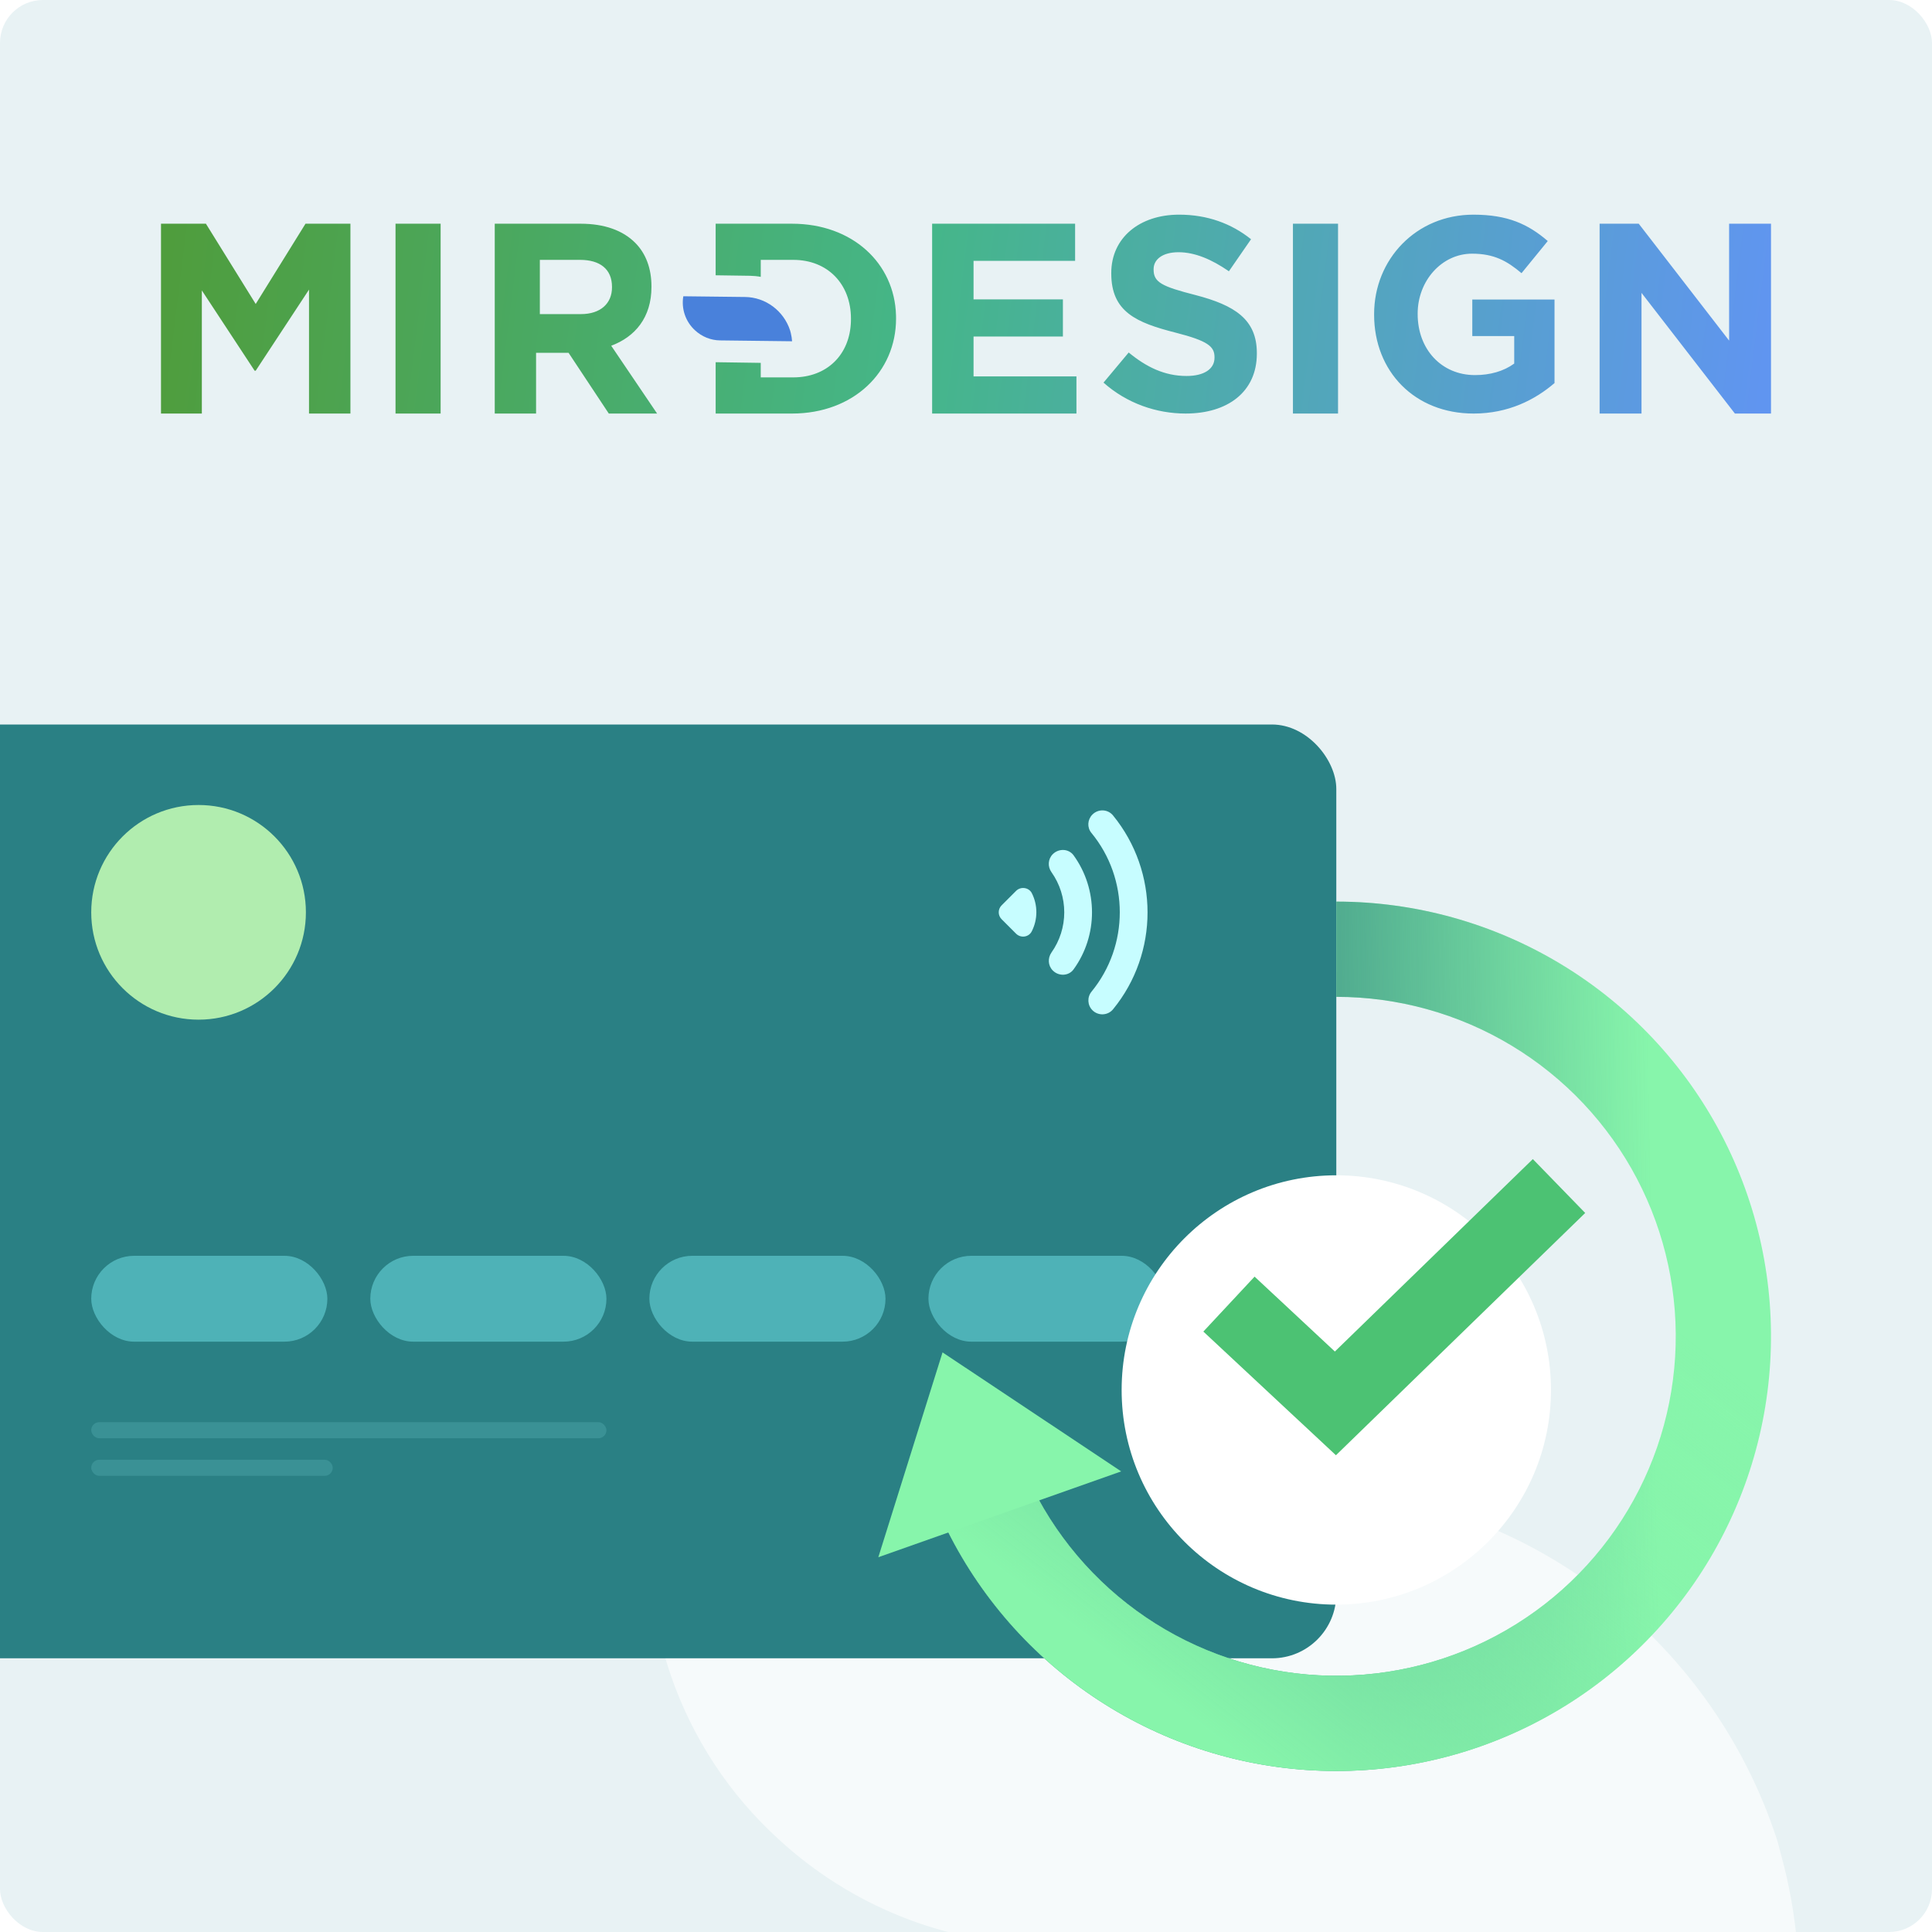 <svg width="360" height="360" viewBox="0 0 360 360" fill="none" xmlns="http://www.w3.org/2000/svg">
<g clip-path="url(#clip0_2365_87195)">
<rect width="360" height="360" rx="8" fill="#E8F2F4"/>
<g clip-path="url(#clip1_2365_87195)">
<path fill-rule="evenodd" clip-rule="evenodd" d="M30 77.059V41.686H38.37L47.648 56.643L56.926 41.684H65.296V77.059H57.581V53.964L47.648 69.074H47.444L37.611 54.116V77.059H30ZM147.58 41.686C158.85 41.686 166.696 49.059 166.959 58.767L166.967 59.372C166.967 69.326 159.044 77.059 147.578 77.059H133.352L133.35 67.492L141.754 67.614V70.32H147.817C154.085 70.32 158.361 66.113 158.557 59.921L158.563 59.372C158.563 52.937 154.233 48.422 147.817 48.422H141.756V51.588C141.096 51.465 140.427 51.398 139.756 51.388L133.35 51.295V41.686H147.58ZM82.104 41.686V77.059H73.7V41.686H82.104ZM108.191 41.686C112.641 41.686 116.091 42.946 118.391 45.272C120.341 47.243 121.391 50.023 121.391 53.358V53.46C121.391 59.169 118.341 62.758 113.891 64.425L122.441 77.059H113.441L105.941 65.737H99.889V77.059H92.189V41.686H108.189H108.191ZM108.1 48.422H100.593V58.529H108.246C111.928 58.529 114.037 56.519 114.037 53.55V53.452C114.037 50.136 111.78 48.423 108.1 48.423V48.422ZM173.689 77.059V41.686H200.33V48.607H181.407V55.783H198.056V62.708H181.407V70.136H200.58V77.059H173.689ZM220.943 77.059C215.474 77.059 209.956 75.154 205.624 71.294L210.317 65.683C213.567 68.361 216.97 70.058 221.096 70.058C224.346 70.058 226.306 68.772 226.306 66.662V66.558C226.306 64.551 225.069 63.521 219.033 61.978C211.761 60.125 207.069 58.118 207.069 50.964V50.858C207.069 44.321 212.328 39.998 219.704 39.998C224.965 39.998 229.452 41.645 233.113 44.578L228.987 50.549C225.791 48.336 222.644 46.998 219.602 46.998C216.557 46.998 214.959 48.388 214.959 50.137V50.241C214.959 52.609 216.506 53.38 222.746 54.975C230.07 56.88 234.196 59.506 234.196 65.785V65.887C234.196 73.041 228.73 77.057 220.943 77.057V77.059ZM240.92 77.059V41.686H249.324V77.059H240.92ZM274.593 77.059C263.606 77.059 256.046 69.226 256.046 58.631V58.529C256.046 48.344 263.857 40 274.543 40C280.893 40 284.722 41.742 288.402 44.914L283.513 50.903C280.791 48.599 278.372 47.269 274.291 47.269C268.646 47.269 264.161 52.335 264.161 58.427V58.529C264.161 65.081 268.596 69.893 274.846 69.893C277.667 69.893 280.187 69.176 282.152 67.744V62.624H274.341V55.817H289.661V71.378C286.031 74.5 281.044 77.059 274.593 77.059ZM298.065 77.059V41.686H305.356L322.196 63.465V41.684H330V77.059H323.274L305.87 54.571V77.059H298.065Z" fill="url(#paint0_linear_2365_87195)"/>
<path fill-rule="evenodd" clip-rule="evenodd" d="M129.515 61.559C130.793 62.739 132.454 63.41 134.17 63.43L147.593 63.59C147.557 63.071 147.477 62.556 147.352 62.052L147.23 61.589C146.043 57.914 142.648 55.385 138.843 55.34L127.324 55.205C127.129 56.363 127.227 57.551 127.61 58.661C127.992 59.772 128.647 60.768 129.515 61.559Z" fill="#4981DB"/>
</g>
<path opacity="0.6" fill-rule="evenodd" clip-rule="evenodd" d="M145.047 342.686C158.473 355.074 175.928 362.114 193.965 362.328L335 364C334.628 358.556 333.782 353.155 332.47 347.859L331.186 342.997C318.713 304.432 283.046 277.886 243.059 277.42L122.028 276C119.975 288.153 121.007 300.626 125.029 312.276C129.051 323.927 135.934 334.383 145.047 342.686Z" fill="white"/>
<g filter="url(#filter0_d_2365_87195)">
<rect x="-13" y="125" width="262" height="174" rx="12" fill="#2A8084"/>
</g>
<circle cx="37" cy="170" r="20" fill="#B1EDAF"/>
<rect x="17" y="265" width="96" height="3" rx="1.5" fill="#3A9195"/>
<rect x="17" y="272" width="45" height="3" rx="1.5" fill="#3A9195"/>
<rect x="17" y="234" width="44" height="16" rx="8" fill="#4EB2B7"/>
<rect x="69" y="234" width="44" height="16" rx="8" fill="#4EB2B7"/>
<rect x="121" y="234" width="44" height="16" rx="8" fill="#4EB2B7"/>
<rect x="173" y="234" width="44" height="16" rx="8" fill="#4EB2B7"/>
<path d="M203.557 151.777C202.622 152.712 202.53 154.197 203.373 155.205C210.413 163.767 210.413 176.197 203.392 184.777C202.548 185.803 202.622 187.307 203.557 188.242C204.638 189.323 206.435 189.25 207.407 188.058C215.968 177.59 215.968 162.447 207.407 151.96C206.453 150.768 204.657 150.677 203.557 151.777ZM189.33 166.003L186.635 168.698C185.92 169.413 185.92 170.568 186.635 171.283L189.33 173.978C190.192 174.84 191.677 174.657 192.245 173.557C192.814 172.448 193.111 171.219 193.111 169.972C193.111 168.726 192.814 167.497 192.245 166.388C191.677 165.343 190.192 165.142 189.33 166.003ZM196.168 159.165C195.27 160.063 195.178 161.475 195.93 162.52C197.478 164.707 198.309 167.321 198.309 170C198.309 172.679 197.478 175.293 195.93 177.48C195.197 178.525 195.27 179.937 196.168 180.835L196.187 180.853C197.287 181.953 199.157 181.88 200.055 180.615C204.62 174.308 204.62 165.71 200.055 159.385C199.138 158.12 197.287 158.047 196.168 159.165Z" fill="#C7FDFF"/>
<path d="M249 168C263.772 168 278.262 172.039 290.903 179.681C303.545 187.323 313.856 198.276 320.721 211.355C327.586 224.435 330.744 239.142 329.852 253.887C328.961 268.632 324.055 282.852 315.664 295.009C307.274 307.167 295.719 316.798 282.249 322.861C268.779 328.925 253.908 331.19 239.243 329.41C224.579 327.631 210.681 321.876 199.052 312.767C187.423 303.658 178.507 291.543 173.267 277.732L189.86 271.437C193.951 282.222 200.914 291.683 209.995 298.796C219.076 305.909 229.93 310.403 241.381 311.793C252.832 313.182 264.446 311.414 274.964 306.679C285.483 301.944 294.506 294.423 301.059 284.929C307.611 275.435 311.442 264.331 312.138 252.816C312.834 241.302 310.368 229.817 305.007 219.603C299.646 209.389 291.594 200.836 281.723 194.868C271.851 188.901 260.535 185.747 249 185.747L249 168Z" fill="#87F5AB"/>
<path d="M249 168C263.772 168 278.262 172.039 290.903 179.681C303.545 187.323 313.856 198.276 320.721 211.355C327.586 224.435 330.744 239.142 329.852 253.887C328.961 268.632 324.055 282.852 315.664 295.009C307.274 307.167 295.719 316.798 282.249 322.861C268.779 328.925 253.908 331.19 239.243 329.41C224.579 327.631 210.681 321.876 199.052 312.767C187.423 303.658 178.507 291.543 173.267 277.732L189.86 271.437C193.951 282.222 200.914 291.683 209.995 298.796C219.076 305.909 229.93 310.403 241.381 311.793C252.832 313.182 264.446 311.414 274.964 306.679C285.483 301.944 294.506 294.423 301.059 284.929C307.611 275.435 311.442 264.331 312.138 252.816C312.834 241.302 310.368 229.817 305.007 219.603C299.646 209.389 291.594 200.836 281.723 194.868C271.851 188.901 260.535 185.747 249 185.747L249 168Z" fill="url(#paint1_linear_2365_87195)" fill-opacity="0.6"/>
<path d="M249 168C263.772 168 278.262 172.039 290.903 179.681C303.545 187.323 313.856 198.276 320.721 211.355C327.586 224.435 330.744 239.142 329.852 253.887C328.961 268.632 324.055 282.852 315.664 295.009C307.274 307.167 295.719 316.798 282.249 322.861C268.779 328.925 253.908 331.19 239.243 329.41C224.579 327.631 210.681 321.876 199.052 312.767C187.423 303.658 178.507 291.543 173.267 277.732L189.86 271.437C193.951 282.222 200.914 291.683 209.995 298.796C219.076 305.909 229.93 310.403 241.381 311.793C252.832 313.182 264.446 311.414 274.964 306.679C285.483 301.944 294.506 294.423 301.059 284.929C307.611 275.435 311.442 264.331 312.138 252.816C312.834 241.302 310.368 229.817 305.007 219.603C299.646 209.389 291.594 200.836 281.723 194.868C271.851 188.901 260.535 185.747 249 185.747L249 168Z" fill="url(#paint2_linear_2365_87195)"/>
<path d="M175.628 251.997L208.92 274.171L163.663 290.165L175.628 251.997Z" fill="#87F5AB"/>
<g filter="url(#filter1_d_2365_87195)">
<circle cx="249" cy="249" r="40" fill="white"/>
</g>
<path d="M229 243L248.833 261.5L290.5 221" stroke="#4CC273" stroke-width="14"/>
</g>
<defs>
<filter id="filter0_d_2365_87195" x="-33" y="115" width="302" height="214" filterUnits="userSpaceOnUse" color-interpolation-filters="sRGB">
<feFlood flood-opacity="0" result="BackgroundImageFix"/>
<feColorMatrix in="SourceAlpha" type="matrix" values="0 0 0 0 0 0 0 0 0 0 0 0 0 0 0 0 0 0 127 0" result="hardAlpha"/>
<feOffset dy="10"/>
<feGaussianBlur stdDeviation="10"/>
<feComposite in2="hardAlpha" operator="out"/>
<feColorMatrix type="matrix" values="0 0 0 0 0.743 0 0 0 0 0.818 0 0 0 0 0.833 0 0 0 1 0"/>
<feBlend mode="normal" in2="BackgroundImageFix" result="effect1_dropShadow_2365_87195"/>
<feBlend mode="normal" in="SourceGraphic" in2="effect1_dropShadow_2365_87195" result="shape"/>
</filter>
<filter id="filter1_d_2365_87195" x="189" y="199" width="120" height="120" filterUnits="userSpaceOnUse" color-interpolation-filters="sRGB">
<feFlood flood-opacity="0" result="BackgroundImageFix"/>
<feColorMatrix in="SourceAlpha" type="matrix" values="0 0 0 0 0 0 0 0 0 0 0 0 0 0 0 0 0 0 127 0" result="hardAlpha"/>
<feOffset dy="10"/>
<feGaussianBlur stdDeviation="10"/>
<feComposite in2="hardAlpha" operator="out"/>
<feColorMatrix type="matrix" values="0 0 0 0 0 0 0 0 0 0 0 0 0 0 0 0 0 0 0.1 0"/>
<feBlend mode="normal" in2="BackgroundImageFix" result="effect1_dropShadow_2365_87195"/>
<feBlend mode="normal" in="SourceGraphic" in2="effect1_dropShadow_2365_87195" result="shape"/>
</filter>
<linearGradient id="paint0_linear_2365_87195" x1="30" y1="58.246" x2="325.571" y2="94.709" gradientUnits="userSpaceOnUse">
<stop stop-color="#4F9D3D"/>
<stop offset="0.471" stop-color="#45B689"/>
<stop offset="1" stop-color="#6095F0"/>
</linearGradient>
<linearGradient id="paint1_linear_2365_87195" x1="249" y1="181" x2="307" y2="180" gradientUnits="userSpaceOnUse">
<stop stop-color="#2C7A7D"/>
<stop offset="1" stop-color="#2C7A7D" stop-opacity="0"/>
</linearGradient>
<linearGradient id="paint2_linear_2365_87195" x1="227" y1="324" x2="296" y2="235" gradientUnits="userSpaceOnUse">
<stop stop-color="#87F5AB"/>
<stop offset="1" stop-color="#87F5AB" stop-opacity="0"/>
</linearGradient>
<clipPath id="clip0_2365_87195">
<rect width="360" height="360" rx="8" fill="white"/>
</clipPath>
<clipPath id="clip1_2365_87195">
<rect width="300" height="37.059" fill="white" transform="translate(30 40)"/>
</clipPath>
</defs>
</svg>
